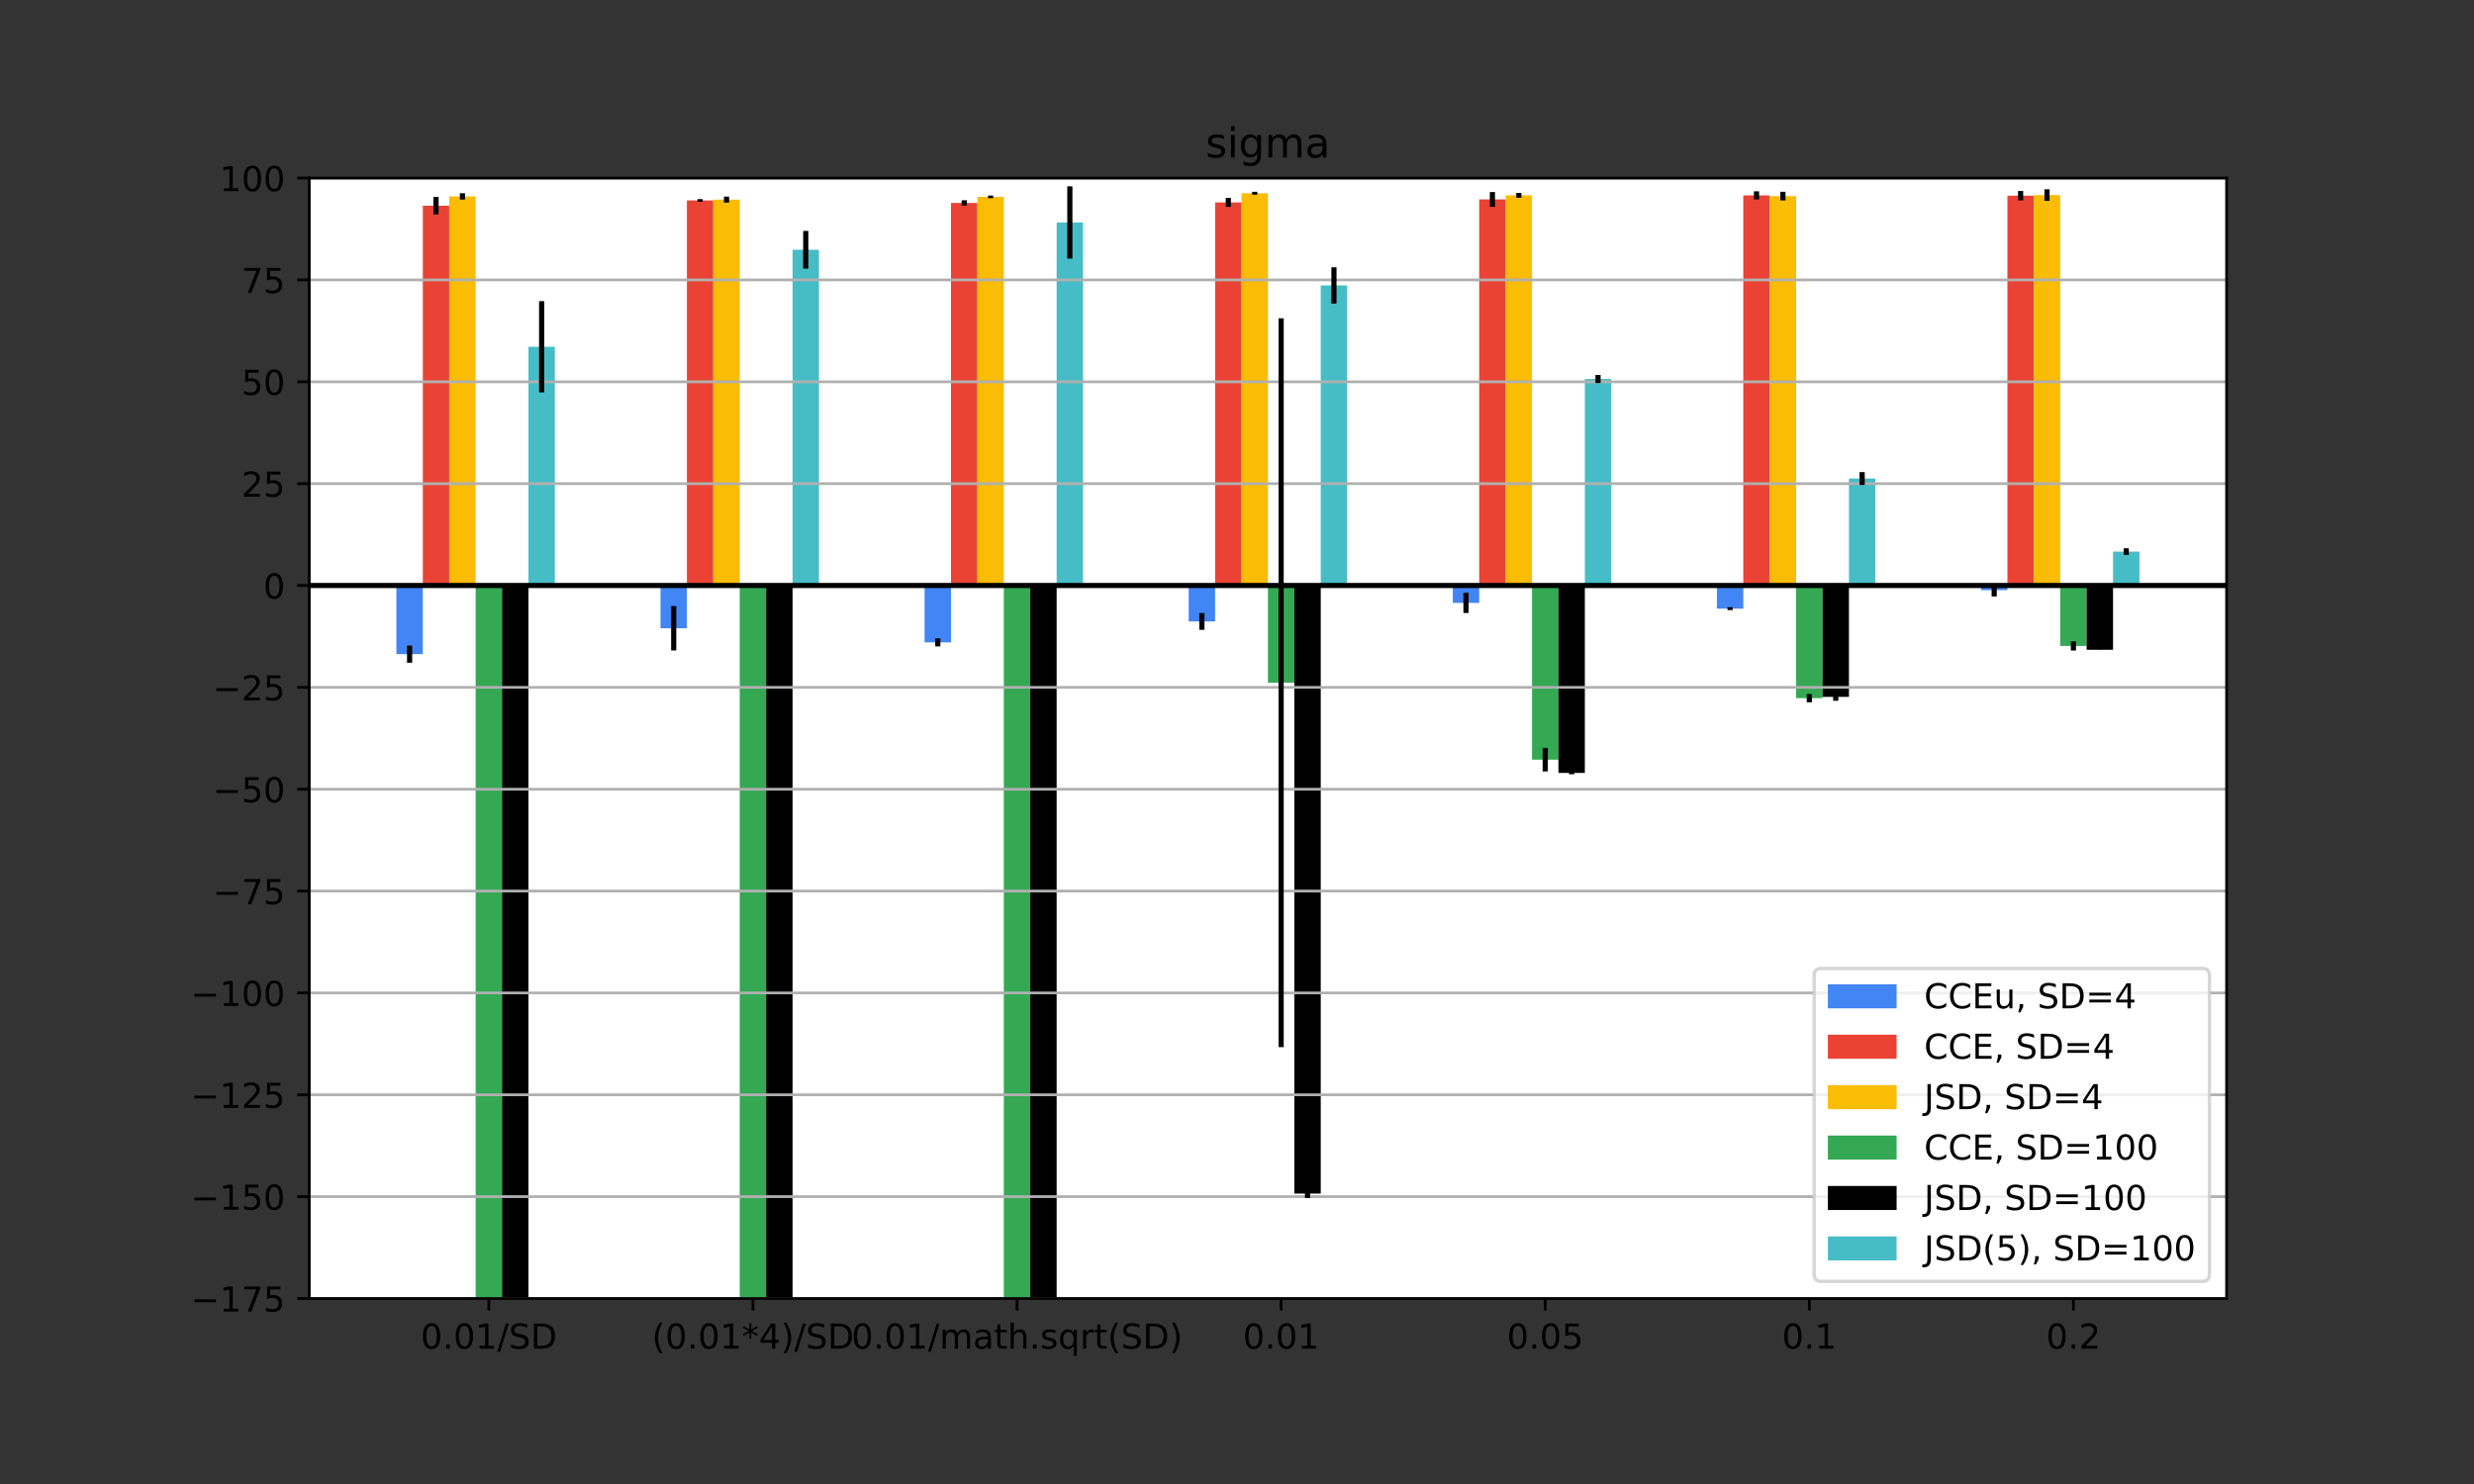 <?xml version="1.0" encoding="utf-8" standalone="no"?>
<!DOCTYPE svg PUBLIC "-//W3C//DTD SVG 1.1//EN"
  "http://www.w3.org/Graphics/SVG/1.1/DTD/svg11.dtd">
<!-- Created with matplotlib (https://matplotlib.org/) -->
<svg height="432pt" version="1.1" viewBox="0 0 720 432" width="720pt" xmlns="http://www.w3.org/2000/svg" xmlns:xlink="http://www.w3.org/1999/xlink">
 <rect x="0" y="0" width="720" height="432" fill="#333333" stroke="none"/>
 <defs>
  <style type="text/css">*{stroke-linecap:butt;stroke-linejoin:round;}</style>
 </defs>
 <g id="figure_1">
  <g id="patch_1">
   <path d="M 0 432 
L 720 432 
L 720 0 
L 0 0 
z
" style="fill:none;"/>
  </g>
  <g id="axes_1">
   <g id="patch_2">
    <path d="M 90 378 
L 648 378 
L 648 51.84 
L 90 51.84 
z
" style="fill:#ffffff;"/>
   </g>
   <g id="patch_3">
    <path clip-path="url(#pfd881e5c9f)" d="M 115.364 170.444 
L 123.05 170.444 
L 123.05 190.423 
L 115.364 190.423 
z
" style="fill:#4285f4;"/>
   </g>
   <g id="patch_4">
    <path clip-path="url(#pfd881e5c9f)" d="M 192.223 170.444 
L 199.909 170.444 
L 199.909 182.888 
L 192.223 182.888 
z
" style="fill:#4285f4;"/>
   </g>
   <g id="patch_5">
    <path clip-path="url(#pfd881e5c9f)" d="M 269.083 170.444 
L 276.769 170.444 
L 276.769 187 
L 269.083 187 
z
" style="fill:#4285f4;"/>
   </g>
   <g id="patch_6">
    <path clip-path="url(#pfd881e5c9f)" d="M 345.942 170.444 
L 353.628 170.444 
L 353.628 180.902 
L 345.942 180.902 
z
" style="fill:#4285f4;"/>
   </g>
   <g id="patch_7">
    <path clip-path="url(#pfd881e5c9f)" d="M 422.802 170.444 
L 430.488 170.444 
L 430.488 175.509 
L 422.802 175.509 
z
" style="fill:#4285f4;"/>
   </g>
   <g id="patch_8">
    <path clip-path="url(#pfd881e5c9f)" d="M 499.661 170.444 
L 507.347 170.444 
L 507.347 177.184 
L 499.661 177.184 
z
" style="fill:#4285f4;"/>
   </g>
   <g id="patch_9">
    <path clip-path="url(#pfd881e5c9f)" d="M 576.521 170.444 
L 584.207 170.444 
L 584.207 171.799 
L 576.521 171.799 
z
" style="fill:#4285f4;"/>
   </g>
   <g id="patch_10">
    <path clip-path="url(#pfd881e5c9f)" d="M 123.05 170.444 
L 130.736 170.444 
L 130.736 59.881 
L 123.05 59.881 
z
" style="fill:#ea4335;"/>
   </g>
   <g id="patch_11">
    <path clip-path="url(#pfd881e5c9f)" d="M 199.909 170.444 
L 207.595 170.444 
L 207.595 58.346 
L 199.909 58.346 
z
" style="fill:#ea4335;"/>
   </g>
   <g id="patch_12">
    <path clip-path="url(#pfd881e5c9f)" d="M 276.769 170.444 
L 284.455 170.444 
L 284.455 59.082 
L 276.769 59.082 
z
" style="fill:#ea4335;"/>
   </g>
   <g id="patch_13">
    <path clip-path="url(#pfd881e5c9f)" d="M 353.628 170.444 
L 361.314 170.444 
L 361.314 58.931 
L 353.628 58.931 
z
" style="fill:#ea4335;"/>
   </g>
   <g id="patch_14">
    <path clip-path="url(#pfd881e5c9f)" d="M 430.488 170.444 
L 438.174 170.444 
L 438.174 58.054 
L 430.488 58.054 
z
" style="fill:#ea4335;"/>
   </g>
   <g id="patch_15">
    <path clip-path="url(#pfd881e5c9f)" d="M 507.347 170.444 
L 515.033 170.444 
L 515.033 56.879 
L 507.347 56.879 
z
" style="fill:#ea4335;"/>
   </g>
   <g id="patch_16">
    <path clip-path="url(#pfd881e5c9f)" d="M 584.207 170.444 
L 591.893 170.444 
L 591.893 56.969 
L 584.207 56.969 
z
" style="fill:#ea4335;"/>
   </g>
   <g id="patch_17">
    <path clip-path="url(#pfd881e5c9f)" d="M 130.736 170.444 
L 138.421 170.444 
L 138.421 57.175 
L 130.736 57.175 
z
" style="fill:#fbbc04;"/>
   </g>
   <g id="patch_18">
    <path clip-path="url(#pfd881e5c9f)" d="M 207.595 170.444 
L 215.281 170.444 
L 215.281 58.107 
L 207.595 58.107 
z
" style="fill:#fbbc04;"/>
   </g>
   <g id="patch_19">
    <path clip-path="url(#pfd881e5c9f)" d="M 284.455 170.444 
L 292.14 170.444 
L 292.14 57.311 
L 284.455 57.311 
z
" style="fill:#fbbc04;"/>
   </g>
   <g id="patch_20">
    <path clip-path="url(#pfd881e5c9f)" d="M 361.314 170.444 
L 369 170.444 
L 369 56.255 
L 361.314 56.255 
z
" style="fill:#fbbc04;"/>
   </g>
   <g id="patch_21">
    <path clip-path="url(#pfd881e5c9f)" d="M 438.174 170.444 
L 445.86 170.444 
L 445.86 56.855 
L 438.174 56.855 
z
" style="fill:#fbbc04;"/>
   </g>
   <g id="patch_22">
    <path clip-path="url(#pfd881e5c9f)" d="M 515.033 170.444 
L 522.719 170.444 
L 522.719 57.097 
L 515.033 57.097 
z
" style="fill:#fbbc04;"/>
   </g>
   <g id="patch_23">
    <path clip-path="url(#pfd881e5c9f)" d="M 591.893 170.444 
L 599.579 170.444 
L 599.579 56.79 
L 591.893 56.79 
z
" style="fill:#fbbc04;"/>
   </g>
   <g id="patch_24">
    <path clip-path="url(#pfd881e5c9f)" d="M 138.421 170.444 
L 146.107 170.444 
L 146.107 2681.014 
L 138.421 2681.014 
z
" style="fill:#34a853;"/>
   </g>
   <g id="patch_25">
    <path clip-path="url(#pfd881e5c9f)" d="M 215.281 170.444 
L 222.967 170.444 
L 222.967 1373.622 
L 215.281 1373.622 
z
" style="fill:#34a853;"/>
   </g>
   <g id="patch_26">
    <path clip-path="url(#pfd881e5c9f)" d="M 292.14 170.444 
L 299.826 170.444 
L 299.826 900.516 
L 292.14 900.516 
z
" style="fill:#34a853;"/>
   </g>
   <g id="patch_27">
    <path clip-path="url(#pfd881e5c9f)" d="M 369 170.444 
L 376.686 170.444 
L 376.686 198.741 
L 369 198.741 
z
" style="fill:#34a853;"/>
   </g>
   <g id="patch_28">
    <path clip-path="url(#pfd881e5c9f)" d="M 445.86 170.444 
L 453.545 170.444 
L 453.545 221.142 
L 445.86 221.142 
z
" style="fill:#34a853;"/>
   </g>
   <g id="patch_29">
    <path clip-path="url(#pfd881e5c9f)" d="M 522.719 170.444 
L 530.405 170.444 
L 530.405 203.234 
L 522.719 203.234 
z
" style="fill:#34a853;"/>
   </g>
   <g id="patch_30">
    <path clip-path="url(#pfd881e5c9f)" d="M 599.579 170.444 
L 607.264 170.444 
L 607.264 188.038 
L 599.579 188.038 
z
" style="fill:#34a853;"/>
   </g>
   <g id="patch_31">
    <path clip-path="url(#pfd881e5c9f)" d="M 146.107 170.444 
L 153.793 170.444 
L 153.793 2683.788 
L 146.107 2683.788 
z
"/>
   </g>
   <g id="patch_32">
    <path clip-path="url(#pfd881e5c9f)" d="M 222.967 170.444 
L 230.653 170.444 
L 230.653 1372.85 
L 222.967 1372.85 
z
"/>
   </g>
   <g id="patch_33">
    <path clip-path="url(#pfd881e5c9f)" d="M 299.826 170.444 
L 307.512 170.444 
L 307.512 892.889 
L 299.826 892.889 
z
"/>
   </g>
   <g id="patch_34">
    <path clip-path="url(#pfd881e5c9f)" d="M 376.686 170.444 
L 384.372 170.444 
L 384.372 347.457 
L 376.686 347.457 
z
"/>
   </g>
   <g id="patch_35">
    <path clip-path="url(#pfd881e5c9f)" d="M 453.545 170.444 
L 461.231 170.444 
L 461.231 224.998 
L 453.545 224.998 
z
"/>
   </g>
   <g id="patch_36">
    <path clip-path="url(#pfd881e5c9f)" d="M 530.405 170.444 
L 538.091 170.444 
L 538.091 202.863 
L 530.405 202.863 
z
"/>
   </g>
   <g id="patch_37">
    <path clip-path="url(#pfd881e5c9f)" d="M 607.264 170.444 
L 614.95 170.444 
L 614.95 189.145 
L 607.264 189.145 
z
"/>
   </g>
   <g id="patch_38">
    <path clip-path="url(#pfd881e5c9f)" d="M 153.793 170.444 
L 161.479 170.444 
L 161.479 100.943 
L 153.793 100.943 
z
" style="fill:#46bdc6;"/>
   </g>
   <g id="patch_39">
    <path clip-path="url(#pfd881e5c9f)" d="M 230.653 170.444 
L 238.339 170.444 
L 238.339 72.703 
L 230.653 72.703 
z
" style="fill:#46bdc6;"/>
   </g>
   <g id="patch_40">
    <path clip-path="url(#pfd881e5c9f)" d="M 307.512 170.444 
L 315.198 170.444 
L 315.198 64.761 
L 307.512 64.761 
z
" style="fill:#46bdc6;"/>
   </g>
   <g id="patch_41">
    <path clip-path="url(#pfd881e5c9f)" d="M 384.372 170.444 
L 392.058 170.444 
L 392.058 83.091 
L 384.372 83.091 
z
" style="fill:#46bdc6;"/>
   </g>
   <g id="patch_42">
    <path clip-path="url(#pfd881e5c9f)" d="M 461.231 170.444 
L 468.917 170.444 
L 468.917 110.323 
L 461.231 110.323 
z
" style="fill:#46bdc6;"/>
   </g>
   <g id="patch_43">
    <path clip-path="url(#pfd881e5c9f)" d="M 538.091 170.444 
L 545.777 170.444 
L 545.777 139.305 
L 538.091 139.305 
z
" style="fill:#46bdc6;"/>
   </g>
   <g id="patch_44">
    <path clip-path="url(#pfd881e5c9f)" d="M 614.95 170.444 
L 622.636 170.444 
L 622.636 160.574 
L 614.95 160.574 
z
" style="fill:#46bdc6;"/>
   </g>
   <g id="matplotlib.axis_1">
    <g id="xtick_1">
     <g id="line2d_1">
      <defs>
       <path d="M 0 0 
L 0 3.5 
" id="m2b1331ba5c" style="stroke:#000000;stroke-width:0.8;"/>
      </defs>
      <g>
       <use style="stroke:#000000;stroke-width:0.8;" x="142.264" xlink:href="#m2b1331ba5c" y="378"/>
      </g>
     </g>
     <g id="text_1">
      <!-- 0.01/SD -->
      <g transform="translate(122.423 392.598)scale(0.1 -0.1)">
       <defs>
        <path d="M 31.781 66.406 
Q 24.172 66.406 20.328 58.906 
Q 16.5 51.422 16.5 36.375 
Q 16.5 21.391 20.328 13.891 
Q 24.172 6.391 31.781 6.391 
Q 39.453 6.391 43.281 13.891 
Q 47.125 21.391 47.125 36.375 
Q 47.125 51.422 43.281 58.906 
Q 39.453 66.406 31.781 66.406 
z
M 31.781 74.219 
Q 44.047 74.219 50.516 64.516 
Q 56.984 54.828 56.984 36.375 
Q 56.984 17.969 50.516 8.266 
Q 44.047 -1.422 31.781 -1.422 
Q 19.531 -1.422 13.062 8.266 
Q 6.594 17.969 6.594 36.375 
Q 6.594 54.828 13.062 64.516 
Q 19.531 74.219 31.781 74.219 
z
" id="DejaVuSans-48"/>
        <path d="M 10.688 12.406 
L 21 12.406 
L 21 0 
L 10.688 0 
z
" id="DejaVuSans-46"/>
        <path d="M 12.406 8.297 
L 28.516 8.297 
L 28.516 63.922 
L 10.984 60.406 
L 10.984 69.391 
L 28.422 72.906 
L 38.281 72.906 
L 38.281 8.297 
L 54.391 8.297 
L 54.391 0 
L 12.406 0 
z
" id="DejaVuSans-49"/>
        <path d="M 25.391 72.906 
L 33.688 72.906 
L 8.297 -9.281 
L 0 -9.281 
z
" id="DejaVuSans-47"/>
        <path d="M 53.516 70.516 
L 53.516 60.891 
Q 47.906 63.578 42.922 64.891 
Q 37.938 66.219 33.297 66.219 
Q 25.25 66.219 20.875 63.094 
Q 16.5 59.969 16.5 54.203 
Q 16.5 49.359 19.406 46.891 
Q 22.312 44.438 30.422 42.922 
L 36.375 41.703 
Q 47.406 39.594 52.656 34.297 
Q 57.906 29 57.906 20.125 
Q 57.906 9.516 50.797 4.047 
Q 43.703 -1.422 29.984 -1.422 
Q 24.812 -1.422 18.969 -0.25 
Q 13.141 0.922 6.891 3.219 
L 6.891 13.375 
Q 12.891 10.016 18.656 8.297 
Q 24.422 6.594 29.984 6.594 
Q 38.422 6.594 43.016 9.906 
Q 47.609 13.234 47.609 19.391 
Q 47.609 24.75 44.312 27.781 
Q 41.016 30.812 33.5 32.328 
L 27.484 33.5 
Q 16.453 35.688 11.516 40.375 
Q 6.594 45.062 6.594 53.422 
Q 6.594 63.094 13.406 68.656 
Q 20.219 74.219 32.172 74.219 
Q 37.312 74.219 42.625 73.281 
Q 47.953 72.359 53.516 70.516 
z
" id="DejaVuSans-83"/>
        <path d="M 19.672 64.797 
L 19.672 8.109 
L 31.594 8.109 
Q 46.688 8.109 53.688 14.938 
Q 60.688 21.781 60.688 36.531 
Q 60.688 51.172 53.688 57.984 
Q 46.688 64.797 31.594 64.797 
z
M 9.812 72.906 
L 30.078 72.906 
Q 51.266 72.906 61.172 64.094 
Q 71.094 55.281 71.094 36.531 
Q 71.094 17.672 61.125 8.828 
Q 51.172 0 30.078 0 
L 9.812 0 
z
" id="DejaVuSans-68"/>
       </defs>
       <use xlink:href="#DejaVuSans-48"/>
       <use x="63.623" xlink:href="#DejaVuSans-46"/>
       <use x="95.41" xlink:href="#DejaVuSans-48"/>
       <use x="159.033" xlink:href="#DejaVuSans-49"/>
       <use x="222.656" xlink:href="#DejaVuSans-47"/>
       <use x="256.348" xlink:href="#DejaVuSans-83"/>
       <use x="319.824" xlink:href="#DejaVuSans-68"/>
      </g>
     </g>
    </g>
    <g id="xtick_2">
     <g id="line2d_2">
      <g>
       <use style="stroke:#000000;stroke-width:0.8;" x="219.124" xlink:href="#m2b1331ba5c" y="378"/>
      </g>
     </g>
     <g id="text_2">
      <!-- (0.01*4)/SD -->
      <g transform="translate(189.7 392.598)scale(0.1 -0.1)">
       <defs>
        <path d="M 31 75.875 
Q 24.469 64.656 21.281 53.656 
Q 18.109 42.672 18.109 31.391 
Q 18.109 20.125 21.312 9.062 
Q 24.516 -2 31 -13.188 
L 23.188 -13.188 
Q 15.875 -1.703 12.234 9.375 
Q 8.594 20.453 8.594 31.391 
Q 8.594 42.281 12.203 53.312 
Q 15.828 64.359 23.188 75.875 
z
" id="DejaVuSans-40"/>
        <path d="M 47.016 60.891 
L 29.5 51.422 
L 47.016 41.891 
L 44.188 37.109 
L 27.781 47.016 
L 27.781 28.609 
L 22.219 28.609 
L 22.219 47.016 
L 5.812 37.109 
L 2.984 41.891 
L 20.516 51.422 
L 2.984 60.891 
L 5.812 65.719 
L 22.219 55.812 
L 22.219 74.219 
L 27.781 74.219 
L 27.781 55.812 
L 44.188 65.719 
z
" id="DejaVuSans-42"/>
        <path d="M 37.797 64.312 
L 12.891 25.391 
L 37.797 25.391 
z
M 35.203 72.906 
L 47.609 72.906 
L 47.609 25.391 
L 58.016 25.391 
L 58.016 17.188 
L 47.609 17.188 
L 47.609 0 
L 37.797 0 
L 37.797 17.188 
L 4.891 17.188 
L 4.891 26.703 
z
" id="DejaVuSans-52"/>
        <path d="M 8.016 75.875 
L 15.828 75.875 
Q 23.141 64.359 26.781 53.312 
Q 30.422 42.281 30.422 31.391 
Q 30.422 20.453 26.781 9.375 
Q 23.141 -1.703 15.828 -13.188 
L 8.016 -13.188 
Q 14.5 -2 17.703 9.062 
Q 20.906 20.125 20.906 31.391 
Q 20.906 42.672 17.703 53.656 
Q 14.5 64.656 8.016 75.875 
z
" id="DejaVuSans-41"/>
       </defs>
       <use xlink:href="#DejaVuSans-40"/>
       <use x="39.014" xlink:href="#DejaVuSans-48"/>
       <use x="102.637" xlink:href="#DejaVuSans-46"/>
       <use x="134.424" xlink:href="#DejaVuSans-48"/>
       <use x="198.047" xlink:href="#DejaVuSans-49"/>
       <use x="261.67" xlink:href="#DejaVuSans-42"/>
       <use x="311.67" xlink:href="#DejaVuSans-52"/>
       <use x="375.293" xlink:href="#DejaVuSans-41"/>
       <use x="414.307" xlink:href="#DejaVuSans-47"/>
       <use x="447.998" xlink:href="#DejaVuSans-83"/>
       <use x="511.475" xlink:href="#DejaVuSans-68"/>
      </g>
     </g>
    </g>
    <g id="xtick_3">
     <g id="line2d_3">
      <g>
       <use style="stroke:#000000;stroke-width:0.8;" x="295.983" xlink:href="#m2b1331ba5c" y="378"/>
      </g>
     </g>
     <g id="text_3">
      <!-- 0.01/math.sqrt(SD) -->
      <g transform="translate(247.794 392.598)scale(0.1 -0.1)">
       <defs>
        <path d="M 52 44.188 
Q 55.375 50.25 60.062 53.125 
Q 64.75 56 71.094 56 
Q 79.641 56 84.281 50.016 
Q 88.922 44.047 88.922 33.016 
L 88.922 0 
L 79.891 0 
L 79.891 32.719 
Q 79.891 40.578 77.094 44.375 
Q 74.312 48.188 68.609 48.188 
Q 61.625 48.188 57.562 43.547 
Q 53.516 38.922 53.516 30.906 
L 53.516 0 
L 44.484 0 
L 44.484 32.719 
Q 44.484 40.625 41.703 44.406 
Q 38.922 48.188 33.109 48.188 
Q 26.219 48.188 22.156 43.531 
Q 18.109 38.875 18.109 30.906 
L 18.109 0 
L 9.078 0 
L 9.078 54.688 
L 18.109 54.688 
L 18.109 46.188 
Q 21.188 51.219 25.484 53.609 
Q 29.781 56 35.688 56 
Q 41.656 56 45.828 52.969 
Q 50 49.953 52 44.188 
z
" id="DejaVuSans-109"/>
        <path d="M 34.281 27.484 
Q 23.391 27.484 19.188 25 
Q 14.984 22.516 14.984 16.5 
Q 14.984 11.719 18.141 8.906 
Q 21.297 6.109 26.703 6.109 
Q 34.188 6.109 38.703 11.406 
Q 43.219 16.703 43.219 25.484 
L 43.219 27.484 
z
M 52.203 31.203 
L 52.203 0 
L 43.219 0 
L 43.219 8.297 
Q 40.141 3.328 35.547 0.953 
Q 30.953 -1.422 24.312 -1.422 
Q 15.922 -1.422 10.953 3.297 
Q 6 8.016 6 15.922 
Q 6 25.141 12.172 29.828 
Q 18.359 34.516 30.609 34.516 
L 43.219 34.516 
L 43.219 35.406 
Q 43.219 41.609 39.141 45 
Q 35.062 48.391 27.688 48.391 
Q 23 48.391 18.547 47.266 
Q 14.109 46.141 10.016 43.891 
L 10.016 52.203 
Q 14.938 54.109 19.578 55.047 
Q 24.219 56 28.609 56 
Q 40.484 56 46.344 49.844 
Q 52.203 43.703 52.203 31.203 
z
" id="DejaVuSans-97"/>
        <path d="M 18.312 70.219 
L 18.312 54.688 
L 36.812 54.688 
L 36.812 47.703 
L 18.312 47.703 
L 18.312 18.016 
Q 18.312 11.328 20.141 9.422 
Q 21.969 7.516 27.594 7.516 
L 36.812 7.516 
L 36.812 0 
L 27.594 0 
Q 17.188 0 13.234 3.875 
Q 9.281 7.766 9.281 18.016 
L 9.281 47.703 
L 2.688 47.703 
L 2.688 54.688 
L 9.281 54.688 
L 9.281 70.219 
z
" id="DejaVuSans-116"/>
        <path d="M 54.891 33.016 
L 54.891 0 
L 45.906 0 
L 45.906 32.719 
Q 45.906 40.484 42.875 44.328 
Q 39.844 48.188 33.797 48.188 
Q 26.516 48.188 22.312 43.547 
Q 18.109 38.922 18.109 30.906 
L 18.109 0 
L 9.078 0 
L 9.078 75.984 
L 18.109 75.984 
L 18.109 46.188 
Q 21.344 51.125 25.703 53.562 
Q 30.078 56 35.797 56 
Q 45.219 56 50.047 50.172 
Q 54.891 44.344 54.891 33.016 
z
" id="DejaVuSans-104"/>
        <path d="M 44.281 53.078 
L 44.281 44.578 
Q 40.484 46.531 36.375 47.5 
Q 32.281 48.484 27.875 48.484 
Q 21.188 48.484 17.844 46.438 
Q 14.5 44.391 14.5 40.281 
Q 14.5 37.156 16.891 35.375 
Q 19.281 33.594 26.516 31.984 
L 29.594 31.297 
Q 39.156 29.25 43.188 25.516 
Q 47.219 21.781 47.219 15.094 
Q 47.219 7.469 41.188 3.016 
Q 35.156 -1.422 24.609 -1.422 
Q 20.219 -1.422 15.453 -0.562 
Q 10.688 0.297 5.422 2 
L 5.422 11.281 
Q 10.406 8.688 15.234 7.391 
Q 20.062 6.109 24.812 6.109 
Q 31.156 6.109 34.562 8.281 
Q 37.984 10.453 37.984 14.406 
Q 37.984 18.062 35.516 20.016 
Q 33.062 21.969 24.703 23.781 
L 21.578 24.516 
Q 13.234 26.266 9.516 29.906 
Q 5.812 33.547 5.812 39.891 
Q 5.812 47.609 11.281 51.797 
Q 16.75 56 26.812 56 
Q 31.781 56 36.172 55.266 
Q 40.578 54.547 44.281 53.078 
z
" id="DejaVuSans-115"/>
        <path d="M 14.797 27.297 
Q 14.797 17.391 18.875 11.75 
Q 22.953 6.109 30.078 6.109 
Q 37.203 6.109 41.297 11.75 
Q 45.406 17.391 45.406 27.297 
Q 45.406 37.203 41.297 42.844 
Q 37.203 48.484 30.078 48.484 
Q 22.953 48.484 18.875 42.844 
Q 14.797 37.203 14.797 27.297 
z
M 45.406 8.203 
Q 42.578 3.328 38.25 0.953 
Q 33.938 -1.422 27.875 -1.422 
Q 17.969 -1.422 11.734 6.484 
Q 5.516 14.406 5.516 27.297 
Q 5.516 40.188 11.734 48.094 
Q 17.969 56 27.875 56 
Q 33.938 56 38.25 53.625 
Q 42.578 51.266 45.406 46.391 
L 45.406 54.688 
L 54.391 54.688 
L 54.391 -20.797 
L 45.406 -20.797 
z
" id="DejaVuSans-113"/>
        <path d="M 41.109 46.297 
Q 39.594 47.172 37.812 47.578 
Q 36.031 48 33.891 48 
Q 26.266 48 22.188 43.047 
Q 18.109 38.094 18.109 28.812 
L 18.109 0 
L 9.078 0 
L 9.078 54.688 
L 18.109 54.688 
L 18.109 46.188 
Q 20.953 51.172 25.484 53.578 
Q 30.031 56 36.531 56 
Q 37.453 56 38.578 55.875 
Q 39.703 55.766 41.062 55.516 
z
" id="DejaVuSans-114"/>
       </defs>
       <use xlink:href="#DejaVuSans-48"/>
       <use x="63.623" xlink:href="#DejaVuSans-46"/>
       <use x="95.41" xlink:href="#DejaVuSans-48"/>
       <use x="159.033" xlink:href="#DejaVuSans-49"/>
       <use x="222.656" xlink:href="#DejaVuSans-47"/>
       <use x="256.348" xlink:href="#DejaVuSans-109"/>
       <use x="353.76" xlink:href="#DejaVuSans-97"/>
       <use x="415.039" xlink:href="#DejaVuSans-116"/>
       <use x="454.248" xlink:href="#DejaVuSans-104"/>
       <use x="517.627" xlink:href="#DejaVuSans-46"/>
       <use x="549.414" xlink:href="#DejaVuSans-115"/>
       <use x="601.514" xlink:href="#DejaVuSans-113"/>
       <use x="664.99" xlink:href="#DejaVuSans-114"/>
       <use x="706.104" xlink:href="#DejaVuSans-116"/>
       <use x="745.312" xlink:href="#DejaVuSans-40"/>
       <use x="784.326" xlink:href="#DejaVuSans-83"/>
       <use x="847.803" xlink:href="#DejaVuSans-68"/>
       <use x="924.805" xlink:href="#DejaVuSans-41"/>
      </g>
     </g>
    </g>
    <g id="xtick_4">
     <g id="line2d_4">
      <g>
       <use style="stroke:#000000;stroke-width:0.8;" x="372.843" xlink:href="#m2b1331ba5c" y="378"/>
      </g>
     </g>
     <g id="text_4">
      <!-- 0.01 -->
      <g transform="translate(361.71 392.598)scale(0.1 -0.1)">
       <use xlink:href="#DejaVuSans-48"/>
       <use x="63.623" xlink:href="#DejaVuSans-46"/>
       <use x="95.41" xlink:href="#DejaVuSans-48"/>
       <use x="159.033" xlink:href="#DejaVuSans-49"/>
      </g>
     </g>
    </g>
    <g id="xtick_5">
     <g id="line2d_5">
      <g>
       <use style="stroke:#000000;stroke-width:0.8;" x="449.702" xlink:href="#m2b1331ba5c" y="378"/>
      </g>
     </g>
     <g id="text_5">
      <!-- 0.05 -->
      <g transform="translate(438.57 392.598)scale(0.1 -0.1)">
       <defs>
        <path d="M 10.797 72.906 
L 49.516 72.906 
L 49.516 64.594 
L 19.828 64.594 
L 19.828 46.734 
Q 21.969 47.469 24.109 47.828 
Q 26.266 48.188 28.422 48.188 
Q 40.625 48.188 47.75 41.5 
Q 54.891 34.812 54.891 23.391 
Q 54.891 11.625 47.562 5.094 
Q 40.234 -1.422 26.906 -1.422 
Q 22.312 -1.422 17.547 -0.641 
Q 12.797 0.141 7.719 1.703 
L 7.719 11.625 
Q 12.109 9.234 16.797 8.062 
Q 21.484 6.891 26.703 6.891 
Q 35.156 6.891 40.078 11.328 
Q 45.016 15.766 45.016 23.391 
Q 45.016 31 40.078 35.438 
Q 35.156 39.891 26.703 39.891 
Q 22.75 39.891 18.812 39.016 
Q 14.891 38.141 10.797 36.281 
z
" id="DejaVuSans-53"/>
       </defs>
       <use xlink:href="#DejaVuSans-48"/>
       <use x="63.623" xlink:href="#DejaVuSans-46"/>
       <use x="95.41" xlink:href="#DejaVuSans-48"/>
       <use x="159.033" xlink:href="#DejaVuSans-53"/>
      </g>
     </g>
    </g>
    <g id="xtick_6">
     <g id="line2d_6">
      <g>
       <use style="stroke:#000000;stroke-width:0.8;" x="526.562" xlink:href="#m2b1331ba5c" y="378"/>
      </g>
     </g>
     <g id="text_6">
      <!-- 0.1 -->
      <g transform="translate(518.61 392.598)scale(0.1 -0.1)">
       <use xlink:href="#DejaVuSans-48"/>
       <use x="63.623" xlink:href="#DejaVuSans-46"/>
       <use x="95.41" xlink:href="#DejaVuSans-49"/>
      </g>
     </g>
    </g>
    <g id="xtick_7">
     <g id="line2d_7">
      <g>
       <use style="stroke:#000000;stroke-width:0.8;" x="603.421" xlink:href="#m2b1331ba5c" y="378"/>
      </g>
     </g>
     <g id="text_7">
      <!-- 0.2 -->
      <g transform="translate(595.47 392.598)scale(0.1 -0.1)">
       <defs>
        <path d="M 19.188 8.297 
L 53.609 8.297 
L 53.609 0 
L 7.328 0 
L 7.328 8.297 
Q 12.938 14.109 22.625 23.891 
Q 32.328 33.688 34.812 36.531 
Q 39.547 41.844 41.422 45.531 
Q 43.312 49.219 43.312 52.781 
Q 43.312 58.594 39.234 62.25 
Q 35.156 65.922 28.609 65.922 
Q 23.969 65.922 18.812 64.312 
Q 13.672 62.703 7.812 59.422 
L 7.812 69.391 
Q 13.766 71.781 18.938 73 
Q 24.125 74.219 28.422 74.219 
Q 39.75 74.219 46.484 68.547 
Q 53.219 62.891 53.219 53.422 
Q 53.219 48.922 51.531 44.891 
Q 49.859 40.875 45.406 35.406 
Q 44.188 33.984 37.641 27.219 
Q 31.109 20.453 19.188 8.297 
z
" id="DejaVuSans-50"/>
       </defs>
       <use xlink:href="#DejaVuSans-48"/>
       <use x="63.623" xlink:href="#DejaVuSans-46"/>
       <use x="95.41" xlink:href="#DejaVuSans-50"/>
      </g>
     </g>
    </g>
   </g>
   <g id="matplotlib.axis_2">
    <g id="ytick_1">
     <g id="line2d_8">
      <path clip-path="url(#pfd881e5c9f)" d="M 90 378 
L 648 378 
" style="fill:none;stroke:#b0b0b0;stroke-linecap:square;stroke-width:0.8;"/>
     </g>
     <g id="line2d_9">
      <defs>
       <path d="M 0 0 
L -3.5 0 
" id="m0c511adbd5" style="stroke:#000000;stroke-width:0.8;"/>
      </defs>
      <g>
       <use style="stroke:#000000;stroke-width:0.8;" x="90" xlink:href="#m0c511adbd5" y="378"/>
      </g>
     </g>
     <g id="text_8">
      <!-- −175 -->
      <g transform="translate(55.533 381.799)scale(0.1 -0.1)">
       <defs>
        <path d="M 10.594 35.5 
L 73.188 35.5 
L 73.188 27.203 
L 10.594 27.203 
z
" id="DejaVuSans-8722"/>
        <path d="M 8.203 72.906 
L 55.078 72.906 
L 55.078 68.703 
L 28.609 0 
L 18.312 0 
L 43.219 64.594 
L 8.203 64.594 
z
" id="DejaVuSans-55"/>
       </defs>
       <use xlink:href="#DejaVuSans-8722"/>
       <use x="83.789" xlink:href="#DejaVuSans-49"/>
       <use x="147.412" xlink:href="#DejaVuSans-55"/>
       <use x="211.035" xlink:href="#DejaVuSans-53"/>
      </g>
     </g>
    </g>
    <g id="ytick_2">
     <g id="line2d_10">
      <path clip-path="url(#pfd881e5c9f)" d="M 90 348.349 
L 648 348.349 
" style="fill:none;stroke:#b0b0b0;stroke-linecap:square;stroke-width:0.8;"/>
     </g>
     <g id="line2d_11">
      <g>
       <use style="stroke:#000000;stroke-width:0.8;" x="90" xlink:href="#m0c511adbd5" y="348.349"/>
      </g>
     </g>
     <g id="text_9">
      <!-- −150 -->
      <g transform="translate(55.533 352.148)scale(0.1 -0.1)">
       <use xlink:href="#DejaVuSans-8722"/>
       <use x="83.789" xlink:href="#DejaVuSans-49"/>
       <use x="147.412" xlink:href="#DejaVuSans-53"/>
       <use x="211.035" xlink:href="#DejaVuSans-48"/>
      </g>
     </g>
    </g>
    <g id="ytick_3">
     <g id="line2d_12">
      <path clip-path="url(#pfd881e5c9f)" d="M 90 318.698 
L 648 318.698 
" style="fill:none;stroke:#b0b0b0;stroke-linecap:square;stroke-width:0.8;"/>
     </g>
     <g id="line2d_13">
      <g>
       <use style="stroke:#000000;stroke-width:0.8;" x="90" xlink:href="#m0c511adbd5" y="318.698"/>
      </g>
     </g>
     <g id="text_10">
      <!-- −125 -->
      <g transform="translate(55.533 322.497)scale(0.1 -0.1)">
       <use xlink:href="#DejaVuSans-8722"/>
       <use x="83.789" xlink:href="#DejaVuSans-49"/>
       <use x="147.412" xlink:href="#DejaVuSans-50"/>
       <use x="211.035" xlink:href="#DejaVuSans-53"/>
      </g>
     </g>
    </g>
    <g id="ytick_4">
     <g id="line2d_14">
      <path clip-path="url(#pfd881e5c9f)" d="M 90 289.047 
L 648 289.047 
" style="fill:none;stroke:#b0b0b0;stroke-linecap:square;stroke-width:0.8;"/>
     </g>
     <g id="line2d_15">
      <g>
       <use style="stroke:#000000;stroke-width:0.8;" x="90" xlink:href="#m0c511adbd5" y="289.047"/>
      </g>
     </g>
     <g id="text_11">
      <!-- −100 -->
      <g transform="translate(55.533 292.846)scale(0.1 -0.1)">
       <use xlink:href="#DejaVuSans-8722"/>
       <use x="83.789" xlink:href="#DejaVuSans-49"/>
       <use x="147.412" xlink:href="#DejaVuSans-48"/>
       <use x="211.035" xlink:href="#DejaVuSans-48"/>
      </g>
     </g>
    </g>
    <g id="ytick_5">
     <g id="line2d_16">
      <path clip-path="url(#pfd881e5c9f)" d="M 90 259.396 
L 648 259.396 
" style="fill:none;stroke:#b0b0b0;stroke-linecap:square;stroke-width:0.8;"/>
     </g>
     <g id="line2d_17">
      <g>
       <use style="stroke:#000000;stroke-width:0.8;" x="90" xlink:href="#m0c511adbd5" y="259.396"/>
      </g>
     </g>
     <g id="text_12">
      <!-- −75 -->
      <g transform="translate(61.895 263.196)scale(0.1 -0.1)">
       <use xlink:href="#DejaVuSans-8722"/>
       <use x="83.789" xlink:href="#DejaVuSans-55"/>
       <use x="147.412" xlink:href="#DejaVuSans-53"/>
      </g>
     </g>
    </g>
    <g id="ytick_6">
     <g id="line2d_18">
      <path clip-path="url(#pfd881e5c9f)" d="M 90 229.745 
L 648 229.745 
" style="fill:none;stroke:#b0b0b0;stroke-linecap:square;stroke-width:0.8;"/>
     </g>
     <g id="line2d_19">
      <g>
       <use style="stroke:#000000;stroke-width:0.8;" x="90" xlink:href="#m0c511adbd5" y="229.745"/>
      </g>
     </g>
     <g id="text_13">
      <!-- −50 -->
      <g transform="translate(61.895 233.545)scale(0.1 -0.1)">
       <use xlink:href="#DejaVuSans-8722"/>
       <use x="83.789" xlink:href="#DejaVuSans-53"/>
       <use x="147.412" xlink:href="#DejaVuSans-48"/>
      </g>
     </g>
    </g>
    <g id="ytick_7">
     <g id="line2d_20">
      <path clip-path="url(#pfd881e5c9f)" d="M 90 200.095 
L 648 200.095 
" style="fill:none;stroke:#b0b0b0;stroke-linecap:square;stroke-width:0.8;"/>
     </g>
     <g id="line2d_21">
      <g>
       <use style="stroke:#000000;stroke-width:0.8;" x="90" xlink:href="#m0c511adbd5" y="200.095"/>
      </g>
     </g>
     <g id="text_14">
      <!-- −25 -->
      <g transform="translate(61.895 203.894)scale(0.1 -0.1)">
       <use xlink:href="#DejaVuSans-8722"/>
       <use x="83.789" xlink:href="#DejaVuSans-50"/>
       <use x="147.412" xlink:href="#DejaVuSans-53"/>
      </g>
     </g>
    </g>
    <g id="ytick_8">
     <g id="line2d_22">
      <path clip-path="url(#pfd881e5c9f)" d="M 90 170.444 
L 648 170.444 
" style="fill:none;stroke:#b0b0b0;stroke-linecap:square;stroke-width:0.8;"/>
     </g>
     <g id="line2d_23">
      <g>
       <use style="stroke:#000000;stroke-width:0.8;" x="90" xlink:href="#m0c511adbd5" y="170.444"/>
      </g>
     </g>
     <g id="text_15">
      <!-- 0 -->
      <g transform="translate(76.638 174.243)scale(0.1 -0.1)">
       <use xlink:href="#DejaVuSans-48"/>
      </g>
     </g>
    </g>
    <g id="ytick_9">
     <g id="line2d_24">
      <path clip-path="url(#pfd881e5c9f)" d="M 90 140.793 
L 648 140.793 
" style="fill:none;stroke:#b0b0b0;stroke-linecap:square;stroke-width:0.8;"/>
     </g>
     <g id="line2d_25">
      <g>
       <use style="stroke:#000000;stroke-width:0.8;" x="90" xlink:href="#m0c511adbd5" y="140.793"/>
      </g>
     </g>
     <g id="text_16">
      <!-- 25 -->
      <g transform="translate(70.275 144.592)scale(0.1 -0.1)">
       <use xlink:href="#DejaVuSans-50"/>
       <use x="63.623" xlink:href="#DejaVuSans-53"/>
      </g>
     </g>
    </g>
    <g id="ytick_10">
     <g id="line2d_26">
      <path clip-path="url(#pfd881e5c9f)" d="M 90 111.142 
L 648 111.142 
" style="fill:none;stroke:#b0b0b0;stroke-linecap:square;stroke-width:0.8;"/>
     </g>
     <g id="line2d_27">
      <g>
       <use style="stroke:#000000;stroke-width:0.8;" x="90" xlink:href="#m0c511adbd5" y="111.142"/>
      </g>
     </g>
     <g id="text_17">
      <!-- 50 -->
      <g transform="translate(70.275 114.941)scale(0.1 -0.1)">
       <use xlink:href="#DejaVuSans-53"/>
       <use x="63.623" xlink:href="#DejaVuSans-48"/>
      </g>
     </g>
    </g>
    <g id="ytick_11">
     <g id="line2d_28">
      <path clip-path="url(#pfd881e5c9f)" d="M 90 81.491 
L 648 81.491 
" style="fill:none;stroke:#b0b0b0;stroke-linecap:square;stroke-width:0.8;"/>
     </g>
     <g id="line2d_29">
      <g>
       <use style="stroke:#000000;stroke-width:0.8;" x="90" xlink:href="#m0c511adbd5" y="81.491"/>
      </g>
     </g>
     <g id="text_18">
      <!-- 75 -->
      <g transform="translate(70.275 85.29)scale(0.1 -0.1)">
       <use xlink:href="#DejaVuSans-55"/>
       <use x="63.623" xlink:href="#DejaVuSans-53"/>
      </g>
     </g>
    </g>
    <g id="ytick_12">
     <g id="line2d_30">
      <path clip-path="url(#pfd881e5c9f)" d="M 90 51.84 
L 648 51.84 
" style="fill:none;stroke:#b0b0b0;stroke-linecap:square;stroke-width:0.8;"/>
     </g>
     <g id="line2d_31">
      <g>
       <use style="stroke:#000000;stroke-width:0.8;" x="90" xlink:href="#m0c511adbd5" y="51.84"/>
      </g>
     </g>
     <g id="text_19">
      <!-- 100 -->
      <g transform="translate(63.913 55.639)scale(0.1 -0.1)">
       <use xlink:href="#DejaVuSans-49"/>
       <use x="63.623" xlink:href="#DejaVuSans-48"/>
       <use x="127.246" xlink:href="#DejaVuSans-48"/>
      </g>
     </g>
    </g>
   </g>
   <g id="LineCollection_1">
    <path clip-path="url(#pfd881e5c9f)" d="M 119.207 192.917 
L 119.207 187.929 
" style="fill:none;stroke:#000000;stroke-width:1.5;"/>
    <path clip-path="url(#pfd881e5c9f)" d="M 196.066 189.344 
L 196.066 176.433 
" style="fill:none;stroke:#000000;stroke-width:1.5;"/>
    <path clip-path="url(#pfd881e5c9f)" d="M 272.926 188.182 
L 272.926 185.818 
" style="fill:none;stroke:#000000;stroke-width:1.5;"/>
    <path clip-path="url(#pfd881e5c9f)" d="M 349.785 183.343 
L 349.785 178.461 
" style="fill:none;stroke:#000000;stroke-width:1.5;"/>
    <path clip-path="url(#pfd881e5c9f)" d="M 426.645 178.443 
L 426.645 172.575 
" style="fill:none;stroke:#000000;stroke-width:1.5;"/>
    <path clip-path="url(#pfd881e5c9f)" d="M 503.504 177.606 
L 503.504 176.762 
" style="fill:none;stroke:#000000;stroke-width:1.5;"/>
    <path clip-path="url(#pfd881e5c9f)" d="M 580.364 173.63 
L 580.364 169.967 
" style="fill:none;stroke:#000000;stroke-width:1.5;"/>
   </g>
   <g id="LineCollection_2">
    <path clip-path="url(#pfd881e5c9f)" d="M 126.893 62.424 
L 126.893 57.339 
" style="fill:none;stroke:#000000;stroke-width:1.5;"/>
    <path clip-path="url(#pfd881e5c9f)" d="M 203.752 58.734 
L 203.752 57.958 
" style="fill:none;stroke:#000000;stroke-width:1.5;"/>
    <path clip-path="url(#pfd881e5c9f)" d="M 280.612 59.852 
L 280.612 58.313 
" style="fill:none;stroke:#000000;stroke-width:1.5;"/>
    <path clip-path="url(#pfd881e5c9f)" d="M 357.471 60.237 
L 357.471 57.624 
" style="fill:none;stroke:#000000;stroke-width:1.5;"/>
    <path clip-path="url(#pfd881e5c9f)" d="M 434.331 60.203 
L 434.331 55.905 
" style="fill:none;stroke:#000000;stroke-width:1.5;"/>
    <path clip-path="url(#pfd881e5c9f)" d="M 511.19 58.059 
L 511.19 55.698 
" style="fill:none;stroke:#000000;stroke-width:1.5;"/>
    <path clip-path="url(#pfd881e5c9f)" d="M 588.05 58.331 
L 588.05 55.606 
" style="fill:none;stroke:#000000;stroke-width:1.5;"/>
   </g>
   <g id="LineCollection_3">
    <path clip-path="url(#pfd881e5c9f)" d="M 134.579 58.097 
L 134.579 56.253 
" style="fill:none;stroke:#000000;stroke-width:1.5;"/>
    <path clip-path="url(#pfd881e5c9f)" d="M 211.438 58.975 
L 211.438 57.239 
" style="fill:none;stroke:#000000;stroke-width:1.5;"/>
    <path clip-path="url(#pfd881e5c9f)" d="M 288.298 57.699 
L 288.298 56.923 
" style="fill:none;stroke:#000000;stroke-width:1.5;"/>
    <path clip-path="url(#pfd881e5c9f)" d="M 365.157 56.685 
L 365.157 55.825 
" style="fill:none;stroke:#000000;stroke-width:1.5;"/>
    <path clip-path="url(#pfd881e5c9f)" d="M 442.017 57.558 
L 442.017 56.152 
" style="fill:none;stroke:#000000;stroke-width:1.5;"/>
    <path clip-path="url(#pfd881e5c9f)" d="M 518.876 58.357 
L 518.876 55.836 
" style="fill:none;stroke:#000000;stroke-width:1.5;"/>
    <path clip-path="url(#pfd881e5c9f)" d="M 595.736 58.473 
L 595.736 55.108 
" style="fill:none;stroke:#000000;stroke-width:1.5;"/>
   </g>
   <g id="LineCollection_4">
    <path clip-path="url(#pfd881e5c9f)" style="fill:none;stroke:#000000;stroke-width:1.5;"/>
    <path clip-path="url(#pfd881e5c9f)" style="fill:none;stroke:#000000;stroke-width:1.5;"/>
    <path clip-path="url(#pfd881e5c9f)" style="fill:none;stroke:#000000;stroke-width:1.5;"/>
    <path clip-path="url(#pfd881e5c9f)" d="M 372.843 304.82 
L 372.843 92.662 
" style="fill:none;stroke:#000000;stroke-width:1.5;"/>
    <path clip-path="url(#pfd881e5c9f)" d="M 449.702 224.57 
L 449.702 217.713 
" style="fill:none;stroke:#000000;stroke-width:1.5;"/>
    <path clip-path="url(#pfd881e5c9f)" d="M 526.562 204.439 
L 526.562 202.029 
" style="fill:none;stroke:#000000;stroke-width:1.5;"/>
    <path clip-path="url(#pfd881e5c9f)" d="M 603.421 189.372 
L 603.421 186.703 
" style="fill:none;stroke:#000000;stroke-width:1.5;"/>
   </g>
   <g id="LineCollection_5">
    <path clip-path="url(#pfd881e5c9f)" style="fill:none;stroke:#000000;stroke-width:1.5;"/>
    <path clip-path="url(#pfd881e5c9f)" style="fill:none;stroke:#000000;stroke-width:1.5;"/>
    <path clip-path="url(#pfd881e5c9f)" style="fill:none;stroke:#000000;stroke-width:1.5;"/>
    <path clip-path="url(#pfd881e5c9f)" d="M 380.529 348.742 
L 380.529 346.171 
" style="fill:none;stroke:#000000;stroke-width:1.5;"/>
    <path clip-path="url(#pfd881e5c9f)" d="M 457.388 225.392 
L 457.388 224.604 
" style="fill:none;stroke:#000000;stroke-width:1.5;"/>
    <path clip-path="url(#pfd881e5c9f)" d="M 534.248 203.995 
L 534.248 201.732 
" style="fill:none;stroke:#000000;stroke-width:1.5;"/>
    <path clip-path="url(#pfd881e5c9f)" d="M 611.107 189.198 
L 611.107 189.092 
" style="fill:none;stroke:#000000;stroke-width:1.5;"/>
   </g>
   <g id="LineCollection_6">
    <path clip-path="url(#pfd881e5c9f)" d="M 157.636 114.225 
L 157.636 87.661 
" style="fill:none;stroke:#000000;stroke-width:1.5;"/>
    <path clip-path="url(#pfd881e5c9f)" d="M 234.496 78.196 
L 234.496 67.21 
" style="fill:none;stroke:#000000;stroke-width:1.5;"/>
    <path clip-path="url(#pfd881e5c9f)" d="M 311.355 75.283 
L 311.355 54.24 
" style="fill:none;stroke:#000000;stroke-width:1.5;"/>
    <path clip-path="url(#pfd881e5c9f)" d="M 388.215 88.362 
L 388.215 77.82 
" style="fill:none;stroke:#000000;stroke-width:1.5;"/>
    <path clip-path="url(#pfd881e5c9f)" d="M 465.074 111.494 
L 465.074 109.152 
" style="fill:none;stroke:#000000;stroke-width:1.5;"/>
    <path clip-path="url(#pfd881e5c9f)" d="M 541.934 141.168 
L 541.934 137.442 
" style="fill:none;stroke:#000000;stroke-width:1.5;"/>
    <path clip-path="url(#pfd881e5c9f)" d="M 618.793 161.545 
L 618.793 159.603 
" style="fill:none;stroke:#000000;stroke-width:1.5;"/>
   </g>
   <g id="line2d_32">
    <path clip-path="url(#pfd881e5c9f)" d="M 90 170.444 
L 648 170.444 
" style="fill:none;stroke:#000000;stroke-linecap:square;stroke-width:1.5;"/>
   </g>
   <g id="patch_45">
    <path d="M 90 378 
L 90 51.84 
" style="fill:none;stroke:#000000;stroke-linecap:square;stroke-linejoin:miter;stroke-width:0.8;"/>
   </g>
   <g id="patch_46">
    <path d="M 648 378 
L 648 51.84 
" style="fill:none;stroke:#000000;stroke-linecap:square;stroke-linejoin:miter;stroke-width:0.8;"/>
   </g>
   <g id="patch_47">
    <path d="M 90 378 
L 648 378 
" style="fill:none;stroke:#000000;stroke-linecap:square;stroke-linejoin:miter;stroke-width:0.8;"/>
   </g>
   <g id="patch_48">
    <path d="M 90 51.84 
L 648 51.84 
" style="fill:none;stroke:#000000;stroke-linecap:square;stroke-linejoin:miter;stroke-width:0.8;"/>
   </g>
   <g id="text_20">
    <!-- sigma -->
    <g transform="translate(350.877 45.84)scale(0.12 -0.12)">
     <defs>
      <path d="M 9.422 54.688 
L 18.406 54.688 
L 18.406 0 
L 9.422 0 
z
M 9.422 75.984 
L 18.406 75.984 
L 18.406 64.594 
L 9.422 64.594 
z
" id="DejaVuSans-105"/>
      <path d="M 45.406 27.984 
Q 45.406 37.75 41.375 43.109 
Q 37.359 48.484 30.078 48.484 
Q 22.859 48.484 18.828 43.109 
Q 14.797 37.75 14.797 27.984 
Q 14.797 18.266 18.828 12.891 
Q 22.859 7.516 30.078 7.516 
Q 37.359 7.516 41.375 12.891 
Q 45.406 18.266 45.406 27.984 
z
M 54.391 6.781 
Q 54.391 -7.172 48.188 -13.984 
Q 42 -20.797 29.203 -20.797 
Q 24.469 -20.797 20.266 -20.094 
Q 16.062 -19.391 12.109 -17.922 
L 12.109 -9.188 
Q 16.062 -11.328 19.922 -12.344 
Q 23.781 -13.375 27.781 -13.375 
Q 36.625 -13.375 41.016 -8.766 
Q 45.406 -4.156 45.406 5.172 
L 45.406 9.625 
Q 42.625 4.781 38.281 2.391 
Q 33.938 0 27.875 0 
Q 17.828 0 11.672 7.656 
Q 5.516 15.328 5.516 27.984 
Q 5.516 40.672 11.672 48.328 
Q 17.828 56 27.875 56 
Q 33.938 56 38.281 53.609 
Q 42.625 51.219 45.406 46.391 
L 45.406 54.688 
L 54.391 54.688 
z
" id="DejaVuSans-103"/>
     </defs>
     <use xlink:href="#DejaVuSans-115"/>
     <use x="52.1" xlink:href="#DejaVuSans-105"/>
     <use x="79.883" xlink:href="#DejaVuSans-103"/>
     <use x="143.359" xlink:href="#DejaVuSans-109"/>
     <use x="240.771" xlink:href="#DejaVuSans-97"/>
    </g>
   </g>
   <g id="legend_1">
    <g id="patch_49">
     <path d="M 529.964 373 
L 641 373 
Q 643 373 643 371 
L 643 283.931 
Q 643 281.931 641 281.931 
L 529.964 281.931 
Q 527.964 281.931 527.964 283.931 
L 527.964 371 
Q 527.964 373 529.964 373 
z
" style="fill:#ffffff;opacity:0.8;stroke:#cccccc;stroke-linejoin:miter;"/>
    </g>
    <g id="patch_50">
     <path d="M 531.964 293.53 
L 551.964 293.53 
L 551.964 286.53 
L 531.964 286.53 
z
" style="fill:#4285f4;"/>
    </g>
    <g id="text_21">
     <!-- CCEu, SD=4 -->
     <g transform="translate(559.964 293.53)scale(0.1 -0.1)">
      <defs>
       <path d="M 64.406 67.281 
L 64.406 56.891 
Q 59.422 61.531 53.781 63.812 
Q 48.141 66.109 41.797 66.109 
Q 29.297 66.109 22.656 58.469 
Q 16.016 50.828 16.016 36.375 
Q 16.016 21.969 22.656 14.328 
Q 29.297 6.688 41.797 6.688 
Q 48.141 6.688 53.781 8.984 
Q 59.422 11.281 64.406 15.922 
L 64.406 5.609 
Q 59.234 2.094 53.438 0.328 
Q 47.656 -1.422 41.219 -1.422 
Q 24.656 -1.422 15.125 8.703 
Q 5.609 18.844 5.609 36.375 
Q 5.609 53.953 15.125 64.078 
Q 24.656 74.219 41.219 74.219 
Q 47.75 74.219 53.531 72.484 
Q 59.328 70.75 64.406 67.281 
z
" id="DejaVuSans-67"/>
       <path d="M 9.812 72.906 
L 55.906 72.906 
L 55.906 64.594 
L 19.672 64.594 
L 19.672 43.016 
L 54.391 43.016 
L 54.391 34.719 
L 19.672 34.719 
L 19.672 8.297 
L 56.781 8.297 
L 56.781 0 
L 9.812 0 
z
" id="DejaVuSans-69"/>
       <path d="M 8.5 21.578 
L 8.5 54.688 
L 17.484 54.688 
L 17.484 21.922 
Q 17.484 14.156 20.5 10.266 
Q 23.531 6.391 29.594 6.391 
Q 36.859 6.391 41.078 11.031 
Q 45.312 15.672 45.312 23.688 
L 45.312 54.688 
L 54.297 54.688 
L 54.297 0 
L 45.312 0 
L 45.312 8.406 
Q 42.047 3.422 37.719 1 
Q 33.406 -1.422 27.688 -1.422 
Q 18.266 -1.422 13.375 4.438 
Q 8.5 10.297 8.5 21.578 
z
M 31.109 56 
z
" id="DejaVuSans-117"/>
       <path d="M 11.719 12.406 
L 22.016 12.406 
L 22.016 4 
L 14.016 -11.625 
L 7.719 -11.625 
L 11.719 4 
z
" id="DejaVuSans-44"/>
       <path id="DejaVuSans-32"/>
       <path d="M 10.594 45.406 
L 73.188 45.406 
L 73.188 37.203 
L 10.594 37.203 
z
M 10.594 25.484 
L 73.188 25.484 
L 73.188 17.188 
L 10.594 17.188 
z
" id="DejaVuSans-61"/>
      </defs>
      <use xlink:href="#DejaVuSans-67"/>
      <use x="69.824" xlink:href="#DejaVuSans-67"/>
      <use x="139.648" xlink:href="#DejaVuSans-69"/>
      <use x="202.832" xlink:href="#DejaVuSans-117"/>
      <use x="266.211" xlink:href="#DejaVuSans-44"/>
      <use x="297.998" xlink:href="#DejaVuSans-32"/>
      <use x="329.785" xlink:href="#DejaVuSans-83"/>
      <use x="393.262" xlink:href="#DejaVuSans-68"/>
      <use x="470.264" xlink:href="#DejaVuSans-61"/>
      <use x="554.053" xlink:href="#DejaVuSans-52"/>
     </g>
    </g>
    <g id="patch_51">
     <path d="M 531.964 308.208 
L 551.964 308.208 
L 551.964 301.208 
L 531.964 301.208 
z
" style="fill:#ea4335;"/>
    </g>
    <g id="text_22">
     <!-- CCE, SD=4 -->
     <g transform="translate(559.964 308.208)scale(0.1 -0.1)">
      <use xlink:href="#DejaVuSans-67"/>
      <use x="69.824" xlink:href="#DejaVuSans-67"/>
      <use x="139.648" xlink:href="#DejaVuSans-69"/>
      <use x="202.832" xlink:href="#DejaVuSans-44"/>
      <use x="234.619" xlink:href="#DejaVuSans-32"/>
      <use x="266.406" xlink:href="#DejaVuSans-83"/>
      <use x="329.883" xlink:href="#DejaVuSans-68"/>
      <use x="406.885" xlink:href="#DejaVuSans-61"/>
      <use x="490.674" xlink:href="#DejaVuSans-52"/>
     </g>
    </g>
    <g id="patch_52">
     <path d="M 531.964 322.886 
L 551.964 322.886 
L 551.964 315.886 
L 531.964 315.886 
z
" style="fill:#fbbc04;"/>
    </g>
    <g id="text_23">
     <!-- JSD, SD=4 -->
     <g transform="translate(559.964 322.886)scale(0.1 -0.1)">
      <defs>
       <path d="M 9.812 72.906 
L 19.672 72.906 
L 19.672 5.078 
Q 19.672 -8.109 14.672 -14.062 
Q 9.672 -20.016 -1.422 -20.016 
L -5.172 -20.016 
L -5.172 -11.719 
L -2.094 -11.719 
Q 4.438 -11.719 7.125 -8.047 
Q 9.812 -4.391 9.812 5.078 
z
" id="DejaVuSans-74"/>
      </defs>
      <use xlink:href="#DejaVuSans-74"/>
      <use x="29.492" xlink:href="#DejaVuSans-83"/>
      <use x="92.969" xlink:href="#DejaVuSans-68"/>
      <use x="169.971" xlink:href="#DejaVuSans-44"/>
      <use x="201.758" xlink:href="#DejaVuSans-32"/>
      <use x="233.545" xlink:href="#DejaVuSans-83"/>
      <use x="297.021" xlink:href="#DejaVuSans-68"/>
      <use x="374.023" xlink:href="#DejaVuSans-61"/>
      <use x="457.812" xlink:href="#DejaVuSans-52"/>
     </g>
    </g>
    <g id="patch_53">
     <path d="M 531.964 337.564 
L 551.964 337.564 
L 551.964 330.564 
L 531.964 330.564 
z
" style="fill:#34a853;"/>
    </g>
    <g id="text_24">
     <!-- CCE, SD=100 -->
     <g transform="translate(559.964 337.564)scale(0.1 -0.1)">
      <use xlink:href="#DejaVuSans-67"/>
      <use x="69.824" xlink:href="#DejaVuSans-67"/>
      <use x="139.648" xlink:href="#DejaVuSans-69"/>
      <use x="202.832" xlink:href="#DejaVuSans-44"/>
      <use x="234.619" xlink:href="#DejaVuSans-32"/>
      <use x="266.406" xlink:href="#DejaVuSans-83"/>
      <use x="329.883" xlink:href="#DejaVuSans-68"/>
      <use x="406.885" xlink:href="#DejaVuSans-61"/>
      <use x="490.674" xlink:href="#DejaVuSans-49"/>
      <use x="554.297" xlink:href="#DejaVuSans-48"/>
      <use x="617.92" xlink:href="#DejaVuSans-48"/>
     </g>
    </g>
    <g id="patch_54">
     <path d="M 531.964 352.242 
L 551.964 352.242 
L 551.964 345.242 
L 531.964 345.242 
z
"/>
    </g>
    <g id="text_25">
     <!-- JSD, SD=100 -->
     <g transform="translate(559.964 352.242)scale(0.1 -0.1)">
      <use xlink:href="#DejaVuSans-74"/>
      <use x="29.492" xlink:href="#DejaVuSans-83"/>
      <use x="92.969" xlink:href="#DejaVuSans-68"/>
      <use x="169.971" xlink:href="#DejaVuSans-44"/>
      <use x="201.758" xlink:href="#DejaVuSans-32"/>
      <use x="233.545" xlink:href="#DejaVuSans-83"/>
      <use x="297.021" xlink:href="#DejaVuSans-68"/>
      <use x="374.023" xlink:href="#DejaVuSans-61"/>
      <use x="457.812" xlink:href="#DejaVuSans-49"/>
      <use x="521.436" xlink:href="#DejaVuSans-48"/>
      <use x="585.059" xlink:href="#DejaVuSans-48"/>
     </g>
    </g>
    <g id="patch_55">
     <path d="M 531.964 366.92 
L 551.964 366.92 
L 551.964 359.92 
L 531.964 359.92 
z
" style="fill:#46bdc6;"/>
    </g>
    <g id="text_26">
     <!-- JSD(5), SD=100 -->
     <g transform="translate(559.964 366.92)scale(0.1 -0.1)">
      <use xlink:href="#DejaVuSans-74"/>
      <use x="29.492" xlink:href="#DejaVuSans-83"/>
      <use x="92.969" xlink:href="#DejaVuSans-68"/>
      <use x="169.971" xlink:href="#DejaVuSans-40"/>
      <use x="208.984" xlink:href="#DejaVuSans-53"/>
      <use x="272.607" xlink:href="#DejaVuSans-41"/>
      <use x="311.621" xlink:href="#DejaVuSans-44"/>
      <use x="343.408" xlink:href="#DejaVuSans-32"/>
      <use x="375.195" xlink:href="#DejaVuSans-83"/>
      <use x="438.672" xlink:href="#DejaVuSans-68"/>
      <use x="515.674" xlink:href="#DejaVuSans-61"/>
      <use x="599.463" xlink:href="#DejaVuSans-49"/>
      <use x="663.086" xlink:href="#DejaVuSans-48"/>
      <use x="726.709" xlink:href="#DejaVuSans-48"/>
     </g>
    </g>
   </g>
  </g>
 </g>
 <defs>
  <clipPath id="pfd881e5c9f">
   <rect height="326.16" width="558" x="90" y="51.84"/>
  </clipPath>
 </defs>
</svg>
